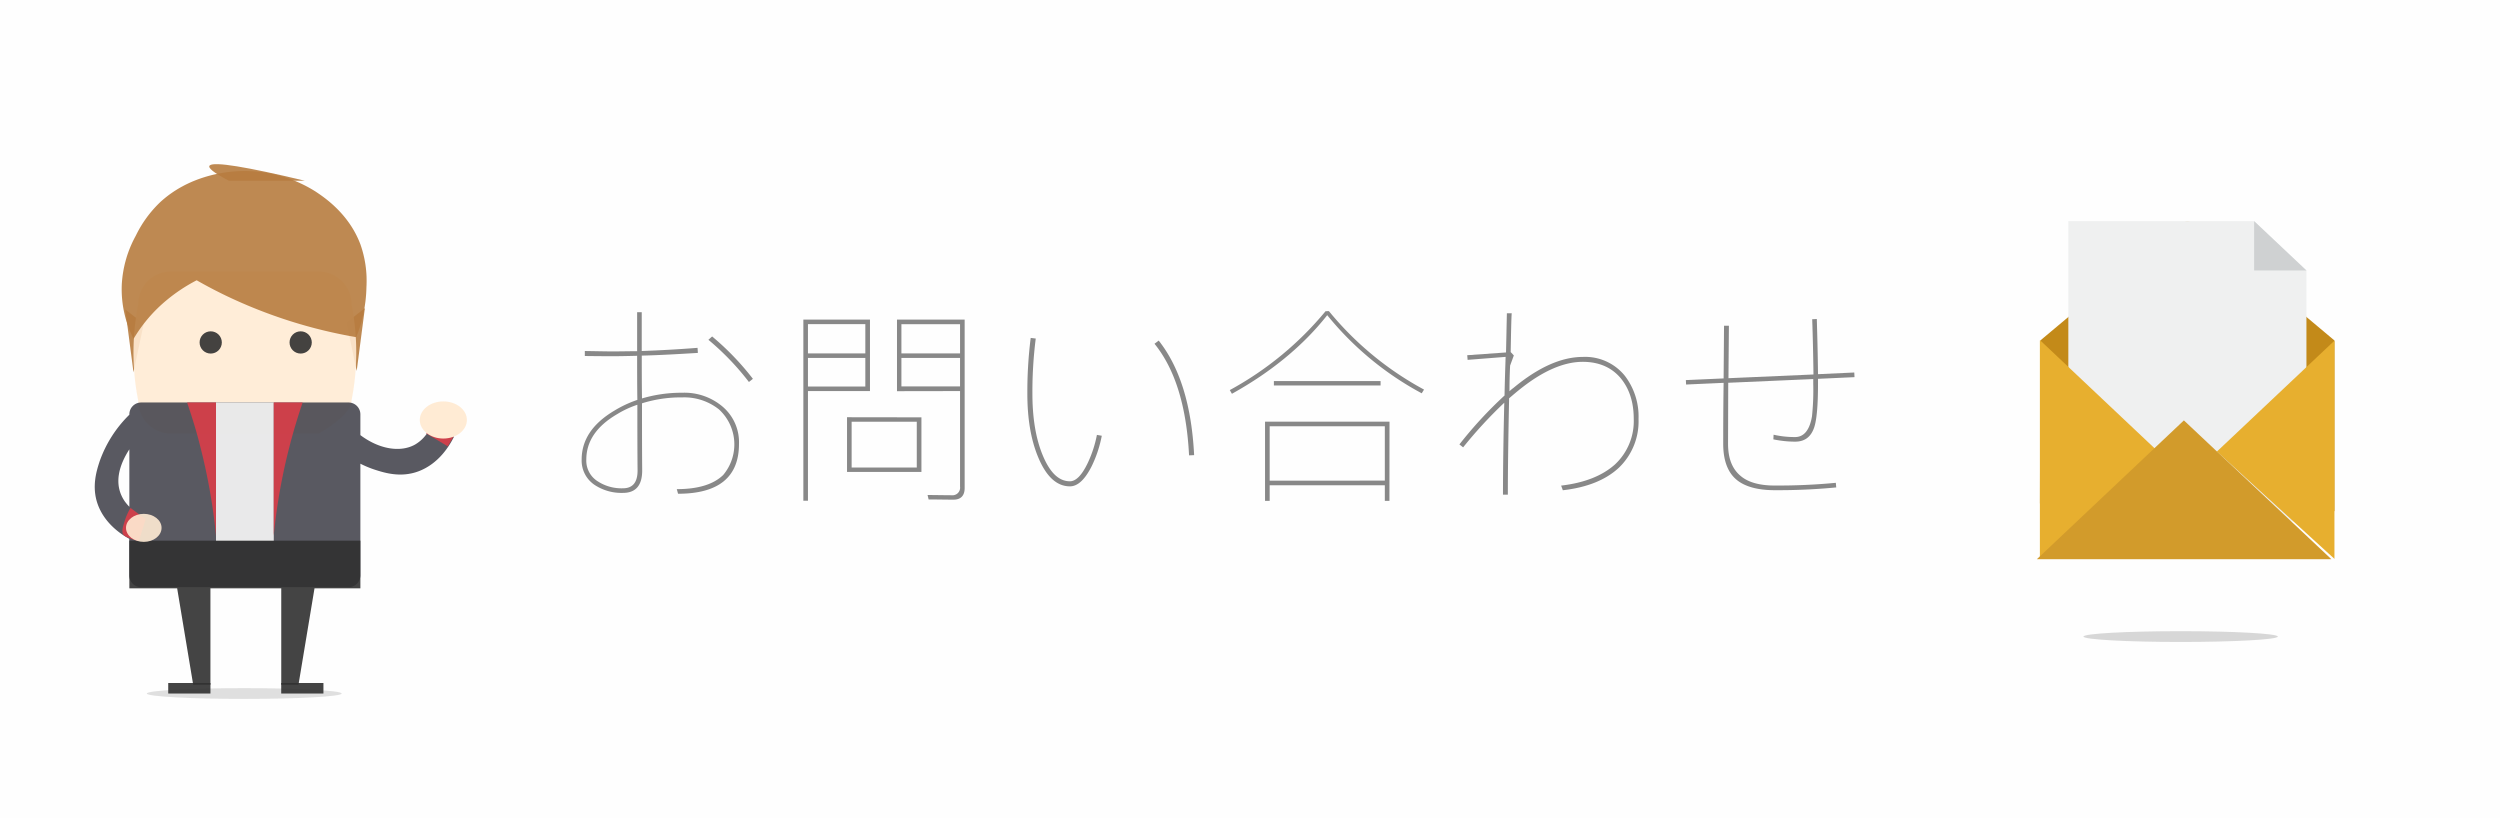 <svg id="Capa_1" data-name="Capa 1" xmlns="http://www.w3.org/2000/svg" viewBox="0 0 672 220"><rect x="0" y="0" width="672" height="220" fill="#808080" stroke="none"/><g style="opacity:0.99"><rect width="672" height="220" style="fill:#fff"/><path d="M628,91.52,590.68,60.19c-2.21-.83-2.21-.83-4.37,0L548.94,91.52h0l-.11,43.79L628,137.39V91.57" transform="translate(-0.5)" style="fill:#c48a18"/><polygon points="627.45 91.52 627.5 91.57 627.5 91.52 627.45 91.52" style="fill:#fff"/><polygon points="555.97 59.44 555.97 140.17 619.97 140.17 619.97 72.7 605.91 59.44 555.97 59.44" style="fill:#f0f1f1"/><polygon points="619.97 72.7 605.91 59.44 605.91 72.7 619.97 72.7" style="fill:#d0d2d3"/><polygon points="627.5 150.22 627.5 91.57 595.9 121.38 627.5 150.22" style="fill:#e8af2e"/><polygon points="548.44 91.52 548.32 91.52 548.32 150.22 580.05 121.35 548.44 91.52" style="fill:#e8af2e"/><polyline points="587.03 113 547.5 150.32 626.68 150.32" style="fill:#d39b2a"/><ellipse cx="586.15" cy="171.11" rx="26.12" ry="1.45" style="fill:#303030;opacity:0.19"/></g><g id="レイヤー_1" data-name="レイヤー 1"><ellipse cx="65.65" cy="186.42" rx="26.19" ry="1.45" style="fill:#303030;opacity:0.15"/><polygon points="98.08 82.83 95.88 99.71 93.13 86.69 98.08 82.83" style="fill:#b77c40;opacity:0.9"/><polygon points="33.68 83.19 35.88 100.06 38.63 87.05 33.68 83.19" style="fill:#b77c40;opacity:0.9"/><path d="M86.16,116.55H46.48a8.82,8.82,0,0,1-8.82-8.83A66.07,66.07,0,0,1,36.46,98a67.08,67.08,0,0,1,1.2-16.26,9,9,0,0,1,2.58-6.24A8.78,8.78,0,0,1,46.48,73H86.16A8.82,8.82,0,0,1,95,81.78,67.08,67.08,0,0,1,96.18,98a66.07,66.07,0,0,1-1.2,9.68C95,108.31,94.93,111.44,86.16,116.55Z" transform="translate(-0.5)" style="fill:#ffebd4;opacity:0.9"/><path d="M116.26,114.7a10.06,10.06,0,0,1-4.25,4.83c-3.93,2.16-9.61,1.21-14.64-2.57v-5.58a3.19,3.19,0,0,0-3.19-3.19H38.46a3.19,3.19,0,0,0-3.19,3.19v.1a32.76,32.76,0,0,0-8,12.56c-.81,2.51-2.19,6.82-.49,11.54,1.81,5,6,7.9,8.46,9.25v9.81a3.19,3.19,0,0,0,3.19,3.19H94.18a3.19,3.19,0,0,0,3.19-3.19v-30a27.26,27.26,0,0,0,3.9,1.62c2.52.81,6.83,2.19,11.55.49,5.71-2.06,8.64-7.18,9.71-9.35ZM34.05,134.78c-3.33-4.81-1.26-10.16,1.22-14v15.44A12.26,12.26,0,0,1,34.05,134.78Z" transform="translate(-0.5)" style="fill:#474750;opacity:0.9"/><path d="M35.6,136.52c.64.52,1.34,1,2.08,1.59s1.35.95,2,1.37c-.62,2-1.25,4-1.87,6a19.68,19.68,0,0,1-2.54-.85,4.36,4.36,0,0,1-1.46-.74c-.78-.83-.29-2.2.26-4A14.82,14.82,0,0,1,35.6,136.52Z" transform="translate(-0.5)" style="fill:#d93d48;opacity:0.9"/><path d="M116.78,113a7,7,0,0,1-.58,1.75,7.76,7.76,0,0,1-1.16,1.75l5.82,3.49L122.6,117Z" transform="translate(-0.5)" style="fill:#d93d48;opacity:0.9"/><rect x="58.06" y="108.19" width="15.53" height="37.23" style="fill:#f9f9f9;opacity:0.9"/><path d="M74.08,108.19V144a156.84,156.84,0,0,1,4.24-24c1.05-4.08,2.24-8,3.53-11.82Z" transform="translate(-0.5)" style="fill:#d93d48;opacity:0.9"/><rect x="45.22" y="183.59" width="11.35" height="2.83" style="fill:#303030;opacity:0.9"/><polygon points="96.87 145.33 34.77 145.33 34.77 158.14 47.62 158.14 51.93 184.06 56.56 184.06 56.56 158.14 75.6 158.14 75.6 184.06 80.23 184.06 84.54 158.14 96.87 158.14 96.87 145.33" style="fill:#303030;opacity:0.9"/><rect x="76.1" y="183.59" width="11.35" height="2.83" transform="translate(163.04 370.01) rotate(180)" style="fill:#303030;opacity:0.9"/><path d="M63.46,46.08c-2.53.21-12.25,1.14-20,8.36A31.35,31.35,0,0,0,37,63.36a30.51,30.51,0,0,0-3.77,13.25A29.55,29.55,0,0,0,36.4,91.09a39.67,39.67,0,0,1,8.79-10.32,44.8,44.8,0,0,1,8.18-5.43c2.56,1.47,5.29,2.91,8.18,4.29a133.07,133.07,0,0,0,34.71,11A38.05,38.05,0,0,0,99,77.14a29.49,29.49,0,0,0-1.59-11.37C94.32,57.42,87.59,53,85.28,51.46A35.65,35.65,0,0,0,63.46,46.08Z" transform="translate(-0.5)" style="fill:#b77c40;opacity:0.9"/><circle cx="80.82" cy="92.05" r="2.99" style="fill:#303030;opacity:0.9"/><circle cx="56.64" cy="92.05" r="2.99" style="fill:#303030;opacity:0.9"/><path d="M58.56,108.19V144a156.84,156.84,0,0,0-4.24-24c-1-4.08-2.24-8-3.53-11.82Z" transform="translate(-0.5)" style="fill:#d93d48;opacity:0.9"/><ellipse cx="119.17" cy="112.89" rx="6.33" ry="4.99" style="fill:#ffebd4"/><ellipse cx="38.65" cy="141.89" rx="4.78" ry="3.77" style="fill:#ffebd4;opacity:0.9"/><path d="M101.55,160.52" transform="translate(-0.5)" style="fill:#d93d48;opacity:0.9"/><path d="M62,48.58c-4.08-2.15-5.78-3.53-5.11-4.12q1.78-1.56,25.54,4.12" transform="translate(-0.5)" style="fill:#b77c40;opacity:0.9"/></g><path d="M188.09,94.86c-5.56.34-10.55.62-15.08.73,0,3.86,0,7.66.06,11.51a37.28,37.28,0,0,1,10.82-1.53,15.84,15.84,0,0,1,10.72,3.63,12.54,12.54,0,0,1,4.53,10.15c0,8.9-5.5,13.37-16.38,13.37l-.34-1.24c5.78,0,9.92-1.31,12.47-3.8a12.77,12.77,0,0,0-1.13-17.63,15,15,0,0,0-9.87-3.23,35.08,35.08,0,0,0-10.82,1.59c0,6,0,12,.05,18.08,0,4-1.75,6-5.16,6a13.08,13.08,0,0,1-7.65-2.16,7.86,7.86,0,0,1-3.46-6.8c0-5.27,2.89-9.64,8.79-13.15a30.81,30.81,0,0,1,6.18-2.89c-.06-4-.06-7.88-.06-11.85-2.38.06-4.59.11-6.63.11-3.69,0-6.18-.05-7.43-.05V94.35c3.29.05,5.79.11,7.49.11,2.15,0,4.3-.06,6.57-.06V83.92H173V94.35q7.31-.25,15-.85ZM166.43,111.3q-8.33,4.85-8.33,12.24a6.55,6.55,0,0,0,3.17,5.9,11.65,11.65,0,0,0,6.69,1.81q3.91,0,3.92-4.76c-.06-5.9-.06-11.79-.06-17.69A26.2,26.2,0,0,0,166.43,111.3Zm36.45-9.47-1.07.85a70.92,70.92,0,0,0-10.89-11.34l1-.9A72.27,72.27,0,0,1,202.88,101.83Z" transform="translate(-0.5)" style="fill:#888"/><path d="M234.35,105.12H217.68V134.6h-1.24V85.9h17.91Zm-1.25-18H217.68V95H233.1Zm-15.42,16.78H233.1V96.22H217.68Zm30.5,8.28v14.68h-20V112.15Zm-1.25,1.19H229.42v12.3h17.51Zm-5.32-8.22V85.9H259.8v45.29c0,2-1,3.12-3,3.12-2.27,0-4.48-.06-6.69-.06l-.28-1.19c2.32,0,4.47.06,6.46.06a2.05,2.05,0,0,0,2.27-2.32V105.12Zm16.95-18H242.8V95h15.76ZM242.8,103.87h15.76V96.22H242.8Z" transform="translate(-0.5)" style="fill:#888"/><path d="M278.91,91a114.3,114.3,0,0,0-.9,14.74c0,6.57.9,12.18,2.83,16.77s4.31,6.86,7.26,6.86c1.64,0,3.28-1.7,4.87-5.1a31.75,31.75,0,0,0,2.38-7.37l1.31.23a32.56,32.56,0,0,1-2.73,8.22c-1.81,3.57-3.74,5.38-5.83,5.38-3.52,0-6.35-2.6-8.51-7.76-2-4.76-2.94-10.49-2.94-17.23a117.54,117.54,0,0,1,.9-14.91Zm42.57,31.34-1.36.06c-.68-13.15-3.74-23.13-9.29-30l1.13-.85Q320.47,102.31,321.48,122.29Z" transform="translate(-0.5)" style="fill:#888"/><path d="M357.71,83.63a85.38,85.38,0,0,0,25.57,21.09l-.62,1a83.51,83.51,0,0,1-25.4-21Q347.57,97,331.64,105.85l-.57-1a87.75,87.75,0,0,0,25.74-21.2Zm16.27,51h-1.24v-4.19H341.79v4.19h-1.25V113.34H374Zm-1.24-5.44V114.58H341.79v14.63Zm-1.14-26.76v1.19H342.92v-1.19Z" transform="translate(-0.5)" style="fill:#888"/><path d="M437.25,101a18,18,0,0,1,3.69,11.62,17.26,17.26,0,0,1-5.27,13.09c-3.52,3.29-8.56,5.33-15.08,6.07l-.46-1.25c6.3-.74,11.11-2.66,14.52-5.73a15.93,15.93,0,0,0,5-12.18c0-4.42-1.13-8-3.4-10.83-2.5-3.06-6-4.53-10.32-4.53-5,0-10.6,2.38-16.72,7.25-1,.79-2,1.65-3.06,2.55-.23,11.06-.34,19.67-.34,25.91h-1.31c0-6.75.12-15,.35-24.72a119.06,119.06,0,0,0-11.06,12l-1-.79a110.47,110.47,0,0,1,12.13-13.15c.06-3.29.17-6.75.29-10.38L395,96.73l-.11-1.25,10.43-.74.23-10.54h1.3c-.11,1.42-.17,4.88-.28,10.43l.85.91-1,2.72c-.12,2.38-.17,4.65-.17,6.91a8.36,8.36,0,0,1,1.07-.9c6.69-5.56,12.93-8.33,18.65-8.33A13.7,13.7,0,0,1,437.25,101Z" transform="translate(-0.5)" style="fill:#888"/><path d="M489.18,100.58l9.75-.45.06,1.25-9.81.45v1.36c0,5.73-.34,9.58-1,11.62-.85,2.61-2.55,3.91-5.16,3.91a29.44,29.44,0,0,1-5.84-.62l.06-1.25a25.26,25.26,0,0,0,5.78.63c2.38,0,3.91-1.87,4.54-5.56a67.42,67.42,0,0,0,.34-8.73v-1.3l-22.85,1L465,119.29c0,3.85,1.08,6.69,3.29,8.56,2,1.76,5.1,2.66,9.18,2.66a163.88,163.88,0,0,0,16.5-.73l.11,1.24a162.8,162.8,0,0,1-16.61.74c-4.59,0-8-1-10.15-2.78-2.43-2-3.62-5.27-3.62-9.69,0-3.4,0-8.9.11-16.38l-10.09.45-.06-1.19,10.15-.45.11-14.17h1.31l-.12,14.11,22.85-1c-.06-5-.17-9.92-.34-14.85l1.24-.06C489,90.66,489.13,95.59,489.18,100.58Z" transform="translate(-0.5)" style="fill:#888"/></svg>